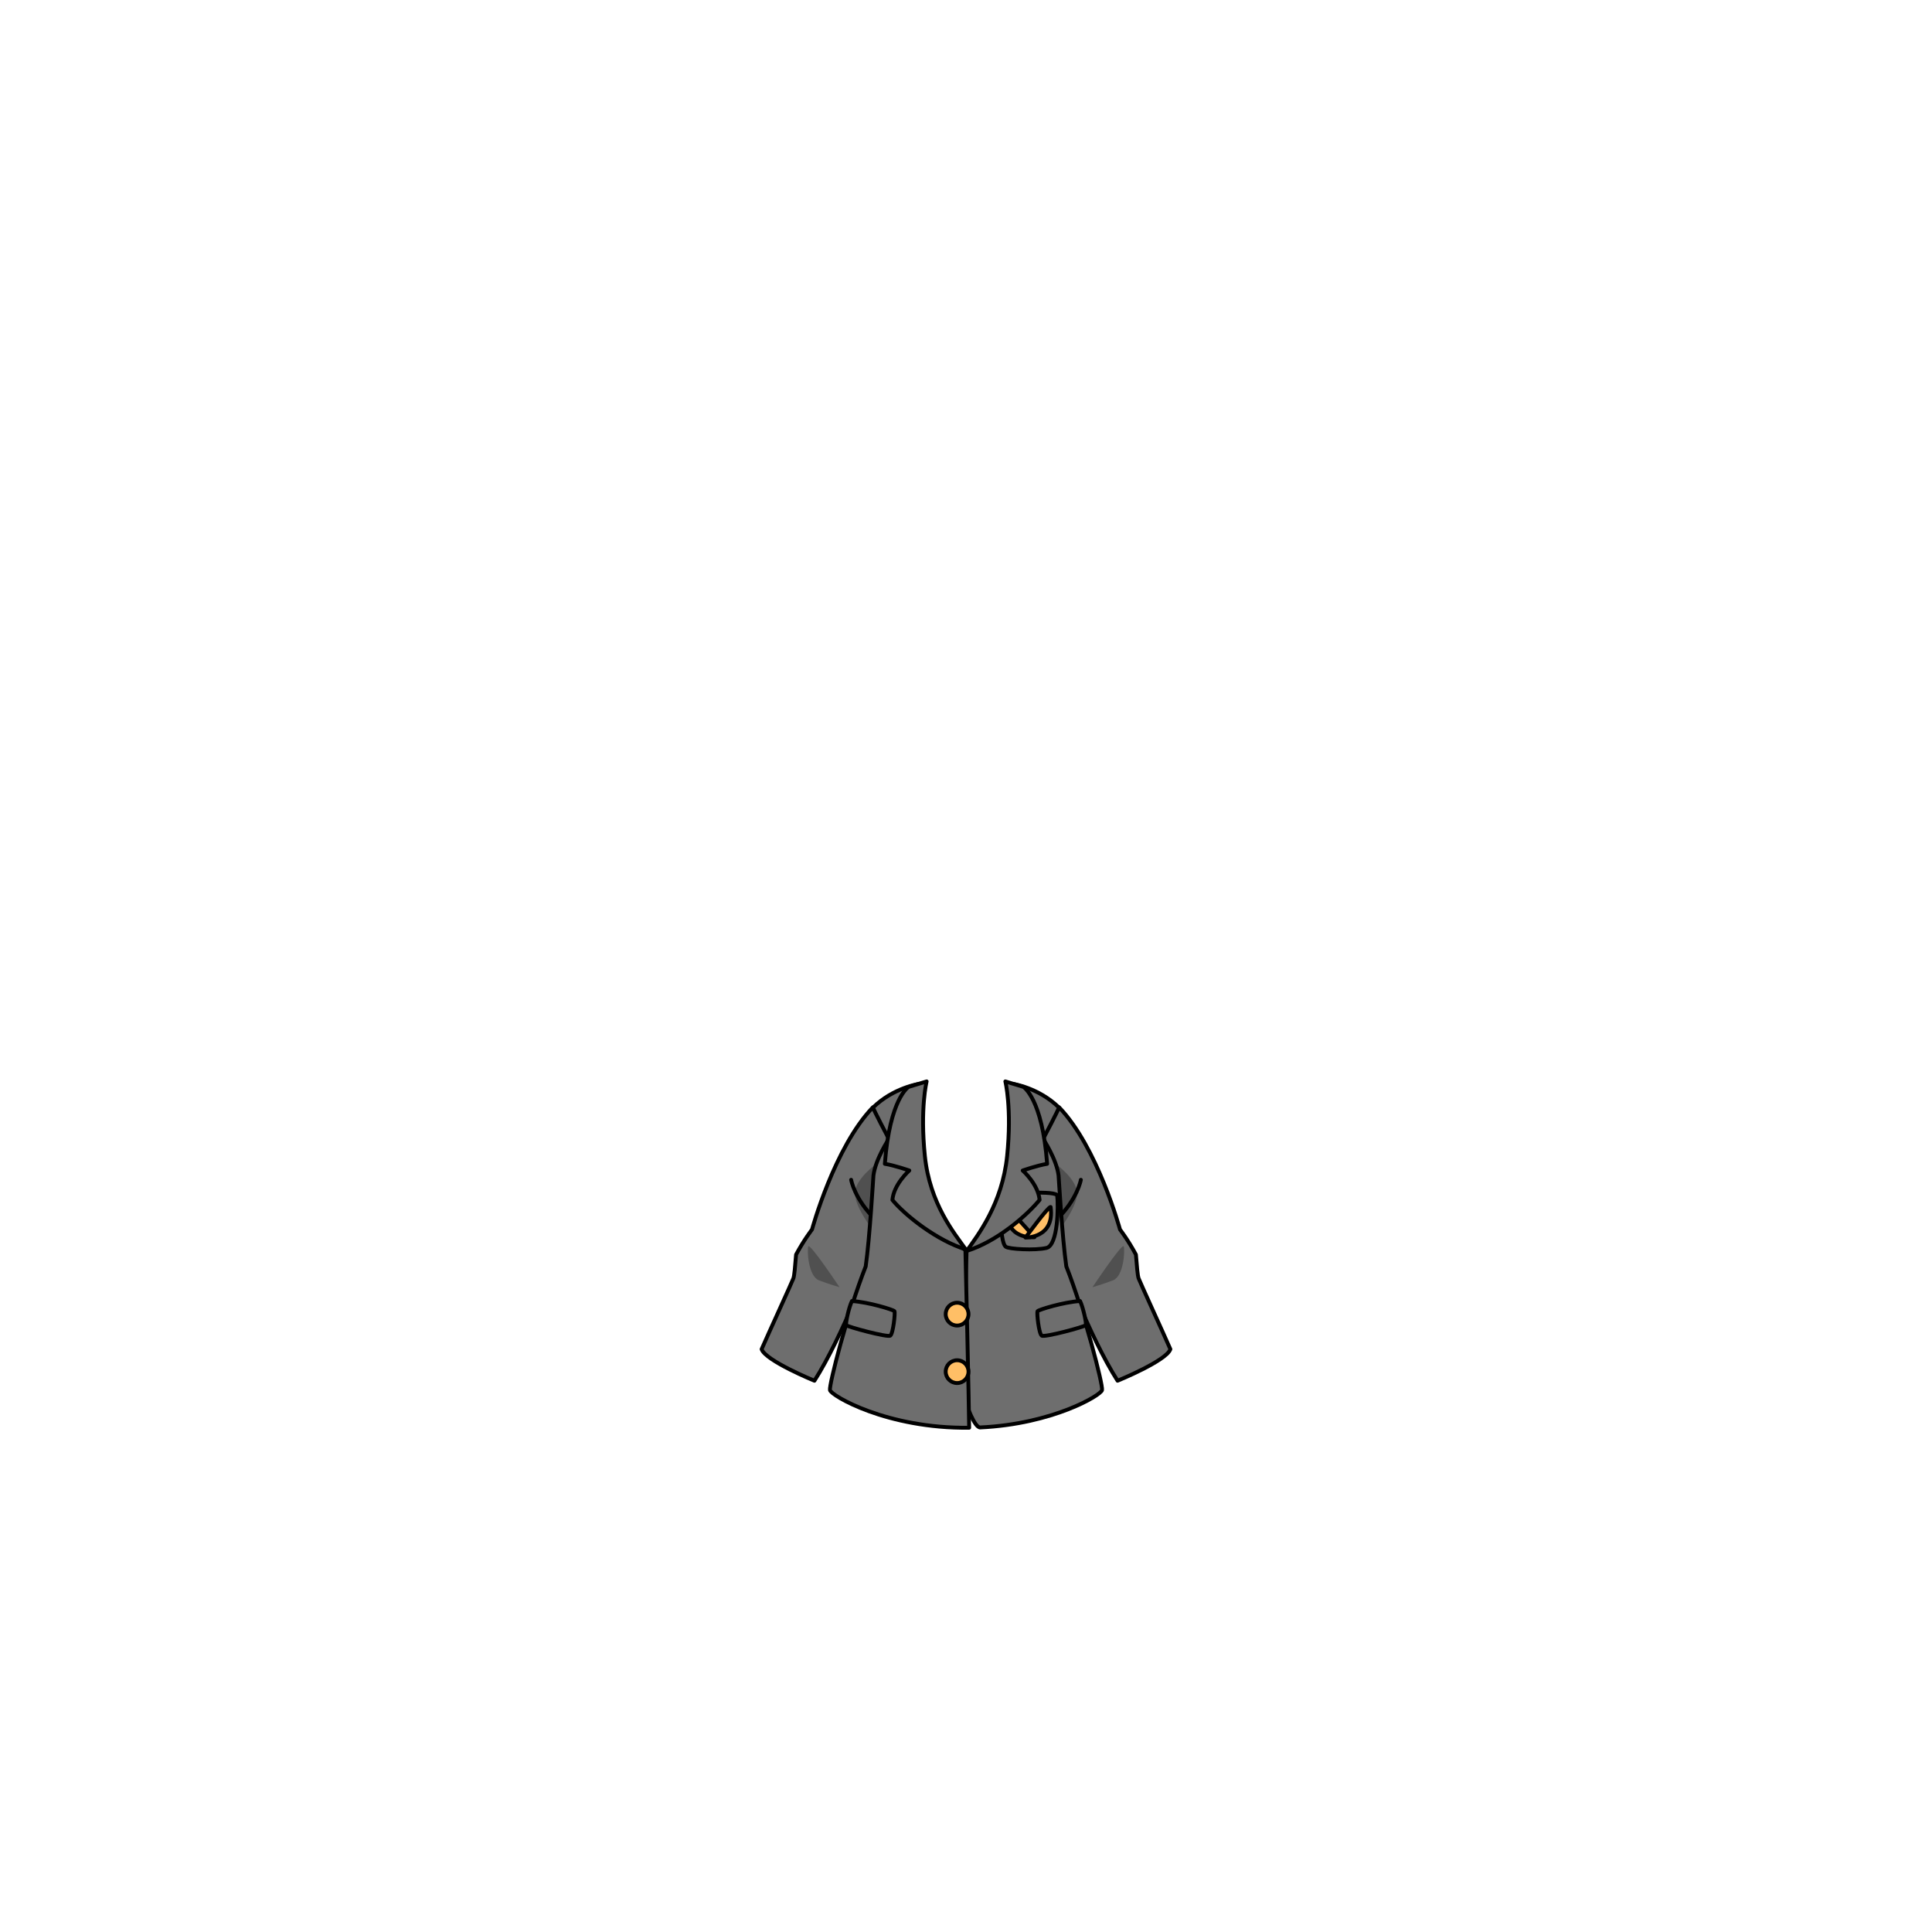 <svg xmlns="http://www.w3.org/2000/svg" width="500" height="500" version="1.1"><g id="x043"><g><g><g><path style="fill:#6E6E6E;stroke:#000000;stroke-linecap:round;stroke-linejoin:round;" d="M210.15,318.188c0,0-2.125,2.75-4.125,6.5c-0.25,3.063-0.438,5.375-0.688,6.125s-6.563,14.521-8.229,18.354c1,3,13.667,8.166,13.667,8.166c7.333-11.5,14.917-32.083,14.917-32.083l10.304-22.35l-10.103-16.319C215.942,296.9,210.15,318.188,210.15,318.188z"></path><path style="fill:#505050;" d="M217.267,333.128c0,0-7.736-11.604-8.087-10.549c-0.352,1.055,0,7.736,2.813,8.792C214.806,332.425,217.267,333.128,217.267,333.128z"></path><path style="fill:#505050;" d="M226.442,301.5c0,0-4.833,3.5-5.167,7c-0.333,3.5,4.5,9.667,4.5,9.667S227.942,305.333,226.442,301.5z"></path><path style="fill:none;stroke:#000000;stroke-linecap:round;stroke-linejoin:round;" d="M220.275,305.333c0,0,0.833,5.001,6.333,10.334"></path></g><g><path style="fill:#6E6E6E;stroke:#000000;stroke-linecap:round;stroke-linejoin:round;" d="M289.85,318.188c0,0,2.125,2.75,4.125,6.5c0.25,3.063,0.438,5.375,0.688,6.125s6.563,14.521,8.229,18.354c-1,3-13.667,8.166-13.667,8.166c-7.333-11.5-14.917-32.083-14.917-32.083l-10.304-22.35l10.103-16.319C284.058,296.9,289.85,318.188,289.85,318.188z"></path><path style="fill:#505050;" d="M282.733,333.128c0,0,7.736-11.604,8.087-10.549c0.352,1.055,0,7.736-2.813,8.792C285.194,332.425,282.733,333.128,282.733,333.128z"></path><path style="fill:#505050;" d="M273.558,301.5c0,0,4.834,3.5,5.167,7s-4.5,9.667-4.5,9.667S272.058,305.333,273.558,301.5z"></path><path style="fill:none;stroke:#000000;stroke-linecap:round;stroke-linejoin:round;" d="M279.725,305.333c0,0-0.833,5.001-6.333,10.334"></path></g></g><g><g><g><g><path style="fill:#6E6E6E;stroke:#000000;stroke-linecap:round;stroke-linejoin:round;" d="M263.901,314.5l-13.753,9c0,0-0.554,24.067-0.823,37.5c0.842,2.833,2.891,8.489,4.353,8.421c18.78-0.873,31.299-8.356,31.531-9.671c0.25-1.417-4.5-19.917-9.25-32c-1.061-7.427-1.96-23.165-2-23.5c-0.5-4.25-4-9.5-4-9.5s4.166-7.851,4.083-8.142c-5.25-5.125-11.891-6.108-11.891-6.108L263.901,314.5z"></path></g><g><path style="fill:#6E6E6E;stroke:#000000;stroke-linecap:round;stroke-linejoin:round;" d="M259.001,309.288c0,0,13.01-1.406,14.592,0c0.352,2.813,0.229,12.974-2.759,13.678c-2.989,0.704-9.771,0.307-10.548-0.315C258.527,321.244,259.001,309.288,259.001,309.288z"></path><g><path style="fill:#FFBF66;stroke:#000000;stroke-linecap:round;stroke-linejoin:round;" d="M267.712,320.183c0,0-7.595,0.851-7.153-7.324C261.073,312.573,267.712,320.183,267.712,320.183z"></path><path style="fill:#FFBF66;stroke:#000000;stroke-linecap:round;stroke-linejoin:round;" d="M265.394,320.282c0,0,7.638,0.2,6.503-7.908C271.359,312.135,265.394,320.282,265.394,320.282z"></path></g></g><path style="fill:#6E6E6E;stroke:#000000;stroke-linecap:round;stroke-linejoin:round;" d="M280.976,342.959c0.292-0.417-0.708-4.75-1.458-6.25c-4.25,0.25-10.75,2.25-11,2.625s0.333,5.833,1.083,6.333S280.685,343.376,280.976,342.959z"></path></g><g><g><path style="fill:#6E6E6E;stroke:#000000;stroke-linecap:round;stroke-linejoin:round;" d="M236.099,314.5l13.75,9c0,0,0.967,42,0.967,46c-21.25,0.25-35.774-8.333-36.024-9.75s4.5-19.917,9.25-32c1.061-7.427,1.96-23.165,2-23.5c0.5-4.25,4-9.5,4-9.5s-4.166-7.851-4.083-8.142c5.25-5.125,11.891-6.108,11.891-6.108L236.099,314.5z"></path></g><g><circle style="fill:#FFBF66;stroke:#000000;stroke-linecap:round;stroke-linejoin:round;" cx="247.697" cy="340.097" r="2.952"></circle><circle style="fill:#FFBF66;stroke:#000000;stroke-linecap:round;stroke-linejoin:round;" cx="247.697" cy="354.981" r="2.952"></circle></g><path style="fill:#6E6E6E;stroke:#000000;stroke-linecap:round;stroke-linejoin:round;" d="M219.024,342.959c-0.292-0.417,0.708-4.75,1.458-6.25c4.25,0.25,10.75,2.25,11,2.625s-0.333,5.833-1.083,6.333S219.315,343.376,219.024,342.959z"></path></g></g><g><path style="fill:#6E6E6E;stroke:#000000;stroke-linecap:round;stroke-linejoin:round;" d="M235.137,281.29c0,0-4.871,2.945-6.138,19.909c2.532,0.407,6.33,1.728,6.33,1.728s-4.027,3.555-4.374,7.617c3.338,4.063,11.624,10.565,18.987,12.8c-2.876-4.063-9.32-11.783-10.586-24.177c-1.267-12.393,0.459-19.299,0.459-19.299L235.137,281.29z"></path><path style="fill:#6E6E6E;stroke:#000000;stroke-linecap:round;stroke-linejoin:round;" d="M264.862,281.29c0,0,4.873,2.945,6.138,19.909c-2.531,0.407-6.329,1.728-6.329,1.728s4.027,3.555,4.372,7.617c-3.336,4.063-11.045,10.768-18.87,13.206c2.876-4.063,9.205-12.189,10.472-24.583c1.266-12.393-0.462-19.299-0.462-19.299L264.862,281.29z"></path></g></g></g></g></svg>